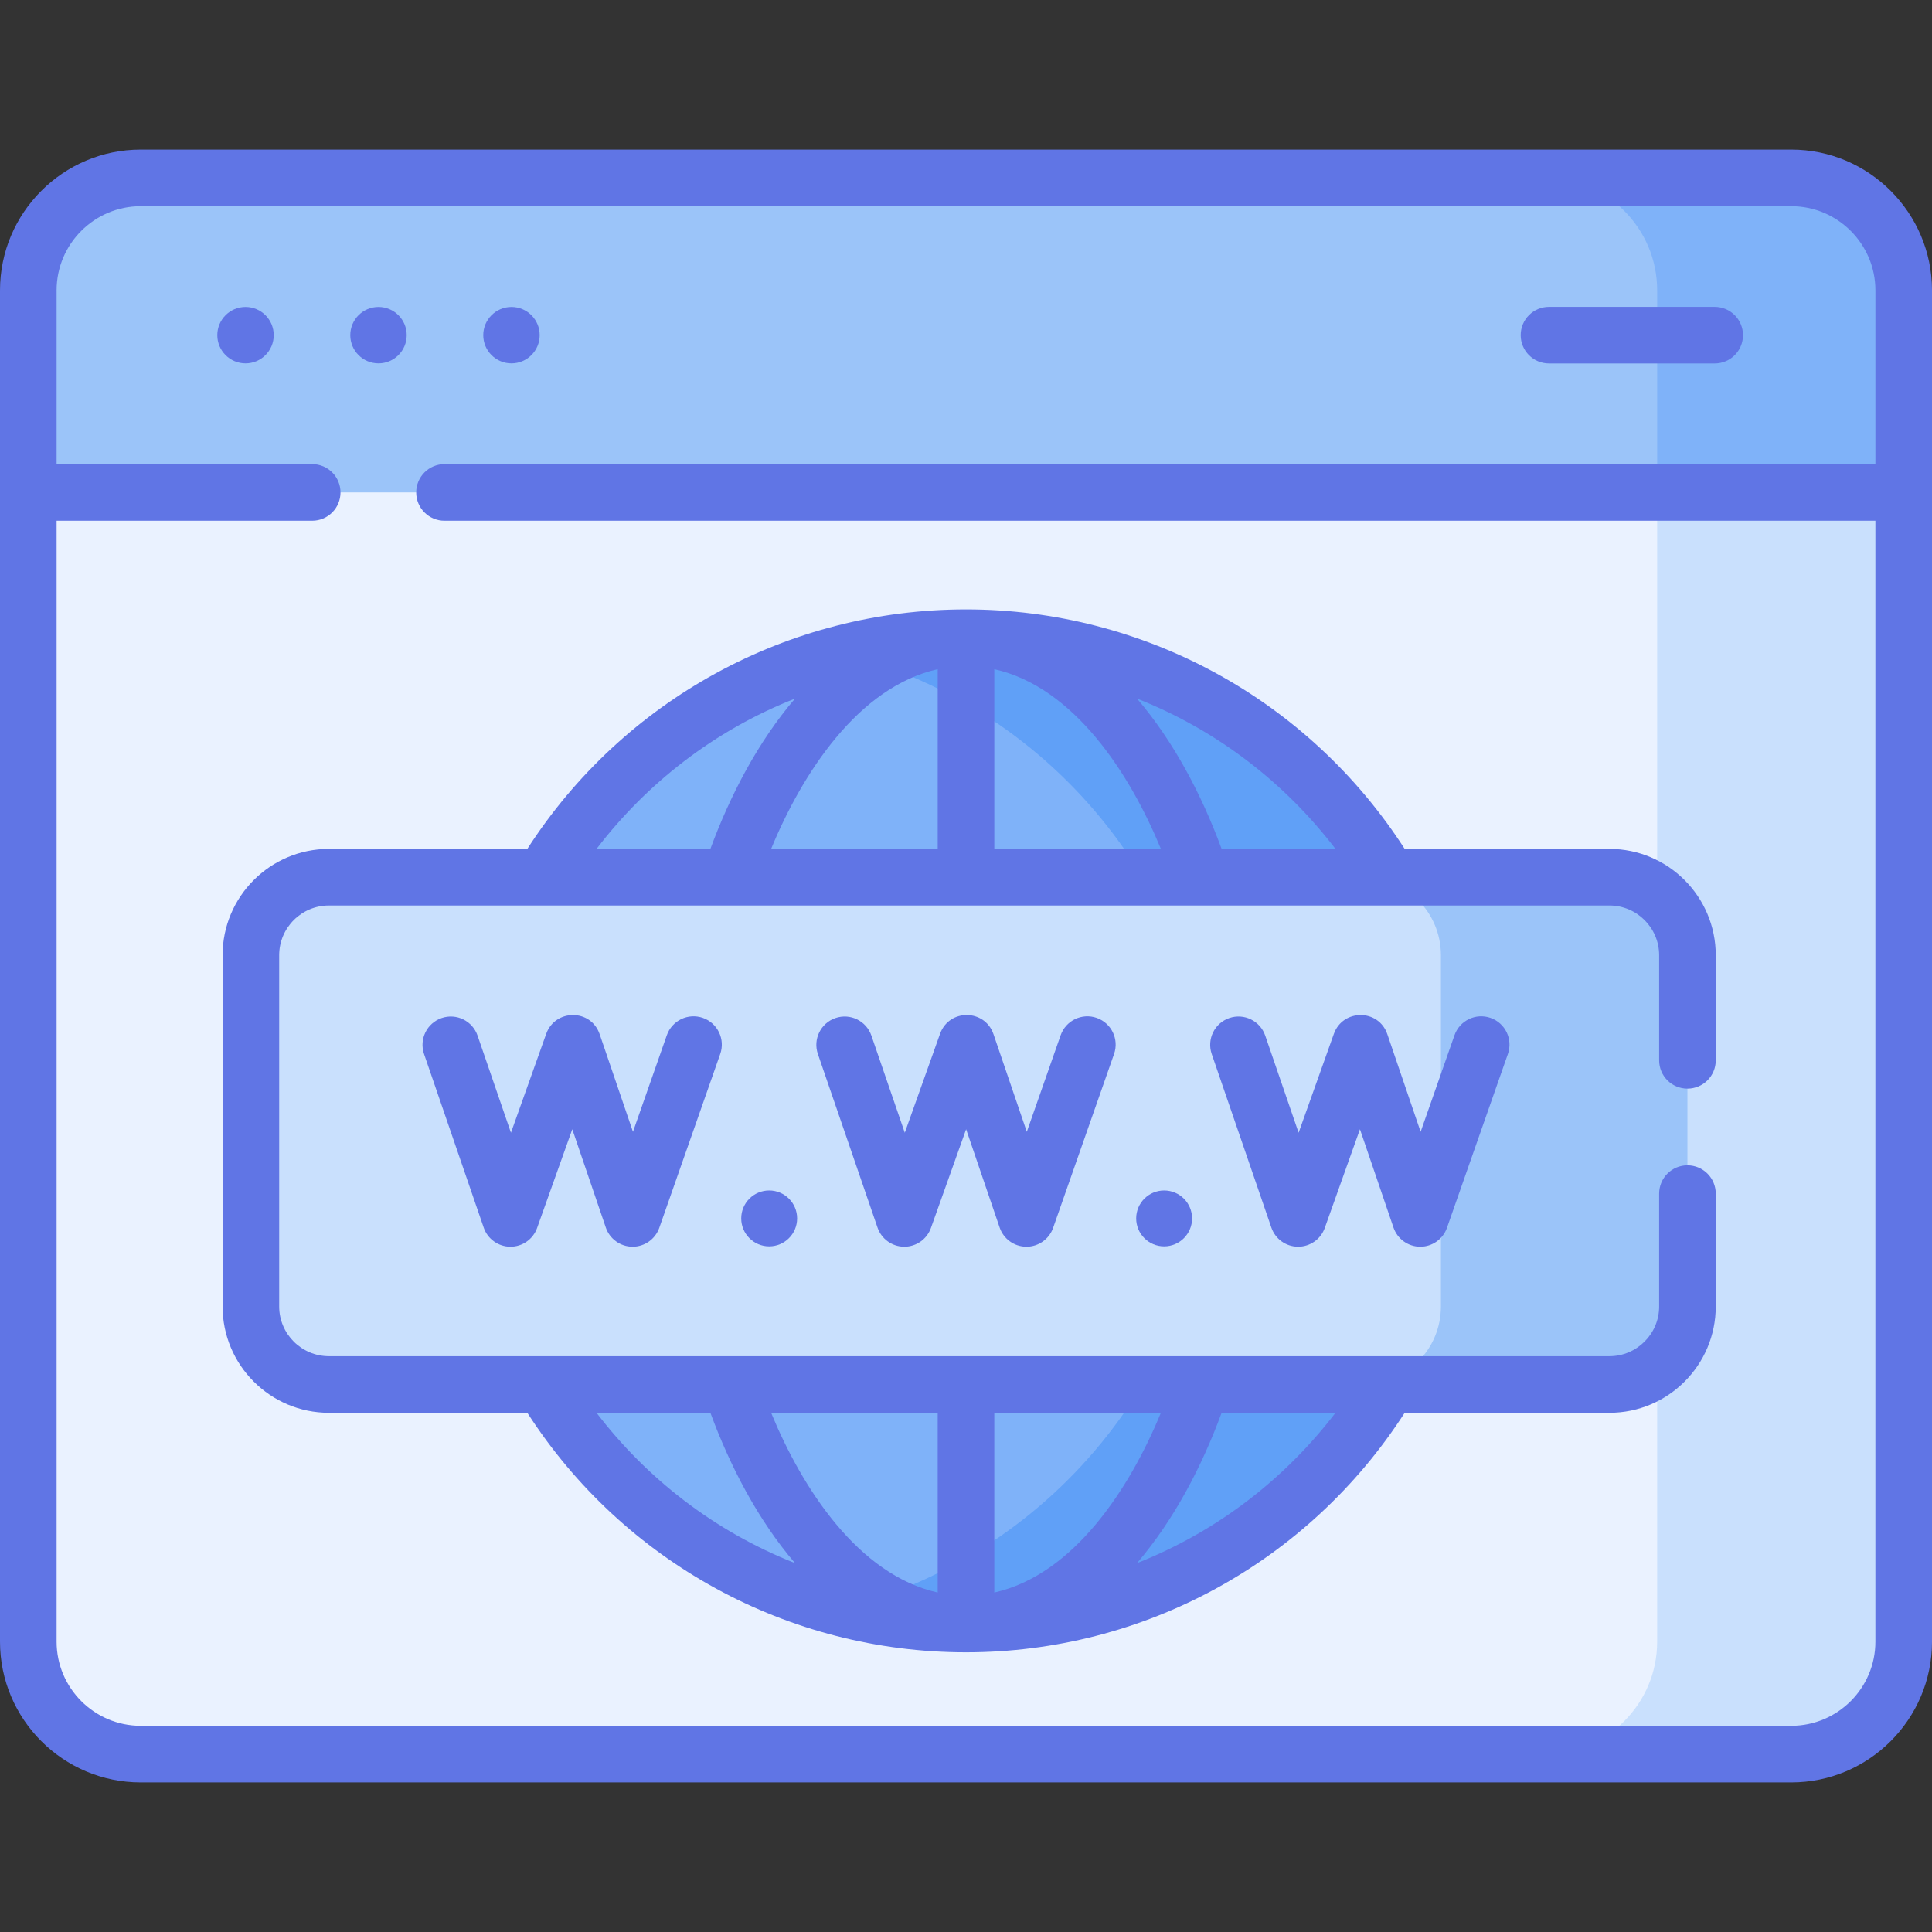 <?xml version="1.0"?>
<svg xmlns="http://www.w3.org/2000/svg" xmlns:xlink="http://www.w3.org/1999/xlink" xmlns:svgjs="http://svgjs.com/svgjs" version="1.1" width="512" height="512" x="0" y="0" viewBox="0 0 512 512" style="enable-background:new 0 0 512 512" xml:space="preserve" class=""><rect x="0" y="0" width="512" height="512" fill="#333333" stroke="none"/><g><g xmlns="http://www.w3.org/2000/svg"><g><g><g><path d="m474.697 464.856h-437.394c-16.46 0-29.803-13.343-29.803-29.803v-358.106c0-16.46 13.343-29.803 29.803-29.803h437.394c16.46 0 29.803 13.343 29.803 29.803v358.106c0 16.46-13.343 29.803-29.803 29.803z" fill="#eaf2ff" data-original="#eaf2ff" style=""/><path d="m474.697 47.144h-65.333c16.46 0 29.803 13.343 29.803 29.803v358.106c0 16.46-13.343 29.803-29.803 29.803h65.333c16.46 0 29.803-13.343 29.803-29.803v-358.106c0-16.46-13.343-29.803-29.803-29.803z" fill="#c9e0fd" data-original="#c9e0fd" style=""/><path d="m474.697 47.144h-437.394c-16.46 0-29.803 13.343-29.803 29.803v53.553h497v-53.553c0-16.46-13.343-29.803-29.803-29.803z" fill="#9bc4f9" data-original="#9bc4f9" style=""/><path d="m439.167 76.947v53.553h65.333v-53.553c0-16.46-13.343-29.803-29.803-29.803h-65.333c16.459 0 29.803 13.343 29.803 29.803z" fill="#7fb2f9" data-original="#7fb2f9" style=""/></g></g><g><g><g><circle cx="256" cy="299.688" fill="#7fb2f9" r="130.688" data-original="#7fb2f9" style=""/><path d="m256 169c-11.28 0-22.226 1.429-32.667 4.116 56.37 14.506 98.022 65.675 98.022 126.572s-41.652 112.066-98.022 126.572c10.441 2.687 21.387 4.116 32.667 4.116 72.177 0 130.688-58.511 130.688-130.688s-58.511-130.688-130.688-130.688z" fill="#60a0f7" data-original="#60a0f7" style="" class=""/></g></g><path d="m426.515 366.907h-339.351c-11.419 0-20.676-9.257-20.676-20.676v-93.084c0-11.419 9.257-20.676 20.676-20.676h339.351c11.419 0 20.676 9.257 20.676 20.676v93.084c0 11.419-9.257 20.676-20.676 20.676z" fill="#c9e0fd" data-original="#c9e0fd" style=""/><path d="m426.515 232.47h-65.333c11.419 0 20.676 9.257 20.676 20.676v93.084c0 11.419-9.257 20.676-20.676 20.676h65.333c11.419 0 20.676-9.257 20.676-20.676v-93.084c0-11.419-9.257-20.676-20.676-20.676z" fill="#9bc4f9" data-original="#9bc4f9" style=""/></g></g><g><path d="m474.697 39.644h-437.394c-20.569 0-37.303 16.734-37.303 37.303v358.105c0 20.569 16.734 37.304 37.303 37.304h437.395c20.568 0 37.303-16.734 37.303-37.304v-358.105c-.001-20.569-16.735-37.303-37.304-37.303zm22.303 83.356h-379.203c-4.143 0-7.5 3.357-7.5 7.5s3.357 7.5 7.5 7.5h379.203v297.053c0 12.299-10.005 22.304-22.303 22.304h-437.394c-12.298-.001-22.303-10.005-22.303-22.304v-297.053h67.737c4.143 0 7.5-3.357 7.5-7.5s-3.357-7.5-7.5-7.5h-67.737v-46.053c0-12.299 10.005-22.304 22.303-22.304h437.395c12.298 0 22.303 10.005 22.303 22.304v46.053z" fill="#6075e5" data-original="#000000" style="" class=""/><circle cx="65.065" cy="88.822" r="7.477" fill="#6075e5" data-original="#000000" style="" class=""/><circle cx="100.305" cy="88.822" r="7.477" fill="#6075e5" data-original="#000000" style="" class=""/><circle cx="135.545" cy="88.822" r="7.477" fill="#6075e5" data-original="#000000" style="" class=""/><path d="m454.412 81.322h-43.912c-4.143 0-7.5 3.357-7.5 7.5s3.357 7.5 7.5 7.5h43.912c4.143 0 7.5-3.357 7.5-7.5s-3.357-7.5-7.5-7.5z" fill="#6075e5" data-original="#000000" style="" class=""/><path d="m196.434 322.891c0 4.09 3.315 7.406 7.406 7.406 4.09 0 7.406-3.316 7.406-7.406s-3.316-7.406-7.406-7.406c-4.091 0-7.406 3.316-7.406 7.406z" fill="#6075e5" data-original="#000000" style="" class=""/><path d="m301.1 322.891c0 4.09 3.316 7.406 7.406 7.406s7.406-3.316 7.406-7.406-3.316-7.406-7.406-7.406-7.406 3.316-7.406 7.406z" fill="#6075e5" data-original="#000000" style="" class=""/><path d="m176.711 274.354-8.969 25.589-8.828-25.879c-.008-.022-.018-.042-.026-.064-2.355-6.7-11.728-6.614-14.115-.085-.007.018-.016.035-.022.054l-9.344 26.219-8.845-25.735c-1.346-3.917-5.607-6.002-9.53-4.655-3.917 1.346-6.002 5.613-4.655 9.53l15.809 46.001c1.036 3.014 3.863 5.044 7.051 5.062h.042c3.17 0 6-1.994 7.064-4.982l9.318-26.146 8.886 26.05c1.032 3.025 3.87 5.064 7.067 5.078h.031c3.185 0 6.023-2.012 7.078-5.02l16.144-46.056c1.37-3.908-.688-8.188-4.598-9.559-3.906-1.367-8.187.688-9.558 4.598z" fill="#6075e5" data-original="#000000" style="" class=""/><path d="m281.081 274.354-8.969 25.589-8.828-25.879c-.008-.022-.018-.042-.026-.064-2.317-6.6-11.688-6.722-14.115-.085-.007.018-.016.035-.022.054l-9.344 26.219-8.844-25.735c-1.346-3.918-5.612-6.003-9.53-4.655-3.917 1.346-6.002 5.613-4.655 9.53l15.808 46.001c1.035 3.014 3.863 5.044 7.05 5.062h.043c3.17 0 6-1.994 7.064-4.982l9.318-26.146 8.887 26.051c1.033 3.025 3.87 5.064 7.067 5.078h.031c3.185 0 6.023-2.012 7.078-5.02l16.143-46.056c1.37-3.908-.688-8.188-4.598-9.559-3.905-1.368-8.187.688-9.558 4.597z" fill="#6075e5" data-original="#000000" style="" class=""/><path d="m385.452 274.354-8.969 25.589-8.828-25.879c-2.326-6.754-11.745-6.701-14.141-.15-.007.018-.016.035-.022.054l-9.345 26.219-8.844-25.735c-1.346-3.918-5.612-6.003-9.53-4.655-3.917 1.346-6.002 5.613-4.655 9.53l15.808 46.001c1.035 3.014 3.863 5.044 7.05 5.062h.043c3.17 0 6-1.993 7.064-4.982l9.318-26.146 8.887 26.051c1.032 3.025 3.87 5.064 7.067 5.078h.031c3.185 0 6.023-2.012 7.078-5.02l16.144-46.056c1.37-3.908-.688-8.188-4.598-9.559-3.906-1.367-8.188.688-9.558 4.598z" fill="#6075e5" data-original="#000000" style="" class=""/><path d="m58.987 253.146v93.084c0 15.536 12.64 28.176 28.177 28.176h52.581c25.496 39.581 69.129 63.471 116.255 63.471 47.081 0 90.735-23.853 116.255-63.471h54.259c15.537 0 28.177-12.64 28.177-28.176v-29.907c0-4.143-3.357-7.5-7.5-7.5s-7.5 3.357-7.5 7.5v29.907c0 7.266-5.911 13.176-13.177 13.176h-339.35c-7.266 0-13.177-5.91-13.177-13.176v-93.084c0-7.266 5.911-13.177 13.177-13.177h339.351c7.266 0 13.177 5.911 13.177 13.177v27.854c0 4.143 3.357 7.5 7.5 7.5s7.5-3.357 7.5-7.5v-27.854c0-15.537-12.64-28.177-28.177-28.177h-54.26c-25.496-39.579-69.129-63.469-116.255-63.469-47.083 0-90.736 23.855-116.255 63.47h-52.581c-15.537 0-28.177 12.639-28.177 28.176zm264.755 121.26h30.177c-13.303 17.398-31.226 31.394-52.601 39.838 9.845-11.514 17.181-25.626 22.424-39.838zm-60.242 0h44.146c-8.232 20.006-23.065 42.911-44.146 47.63zm-15 0v47.63c-21.094-4.722-35.923-27.648-44.146-47.63zm-60.242 0c5.243 14.21 12.578 28.322 22.424 39.838-21.384-8.447-39.304-22.447-52.601-39.838zm165.654-149.436h-30.17c-5.256-14.246-12.598-28.345-22.423-39.837 21.436 8.468 39.331 22.489 52.593 39.837zm-90.412-47.629c21.094 4.722 35.923 27.648 44.146 47.629h-44.146zm-15 0v47.629h-44.146c8.233-20.006 23.065-42.91 44.146-47.629zm-37.819 7.792c-9.828 11.496-17.169 25.597-22.423 39.837h-30.17c13.26-17.346 31.153-31.367 52.593-39.837z" fill="#6075e5" data-original="#000000" style="" class=""/></g></g></g></svg>

